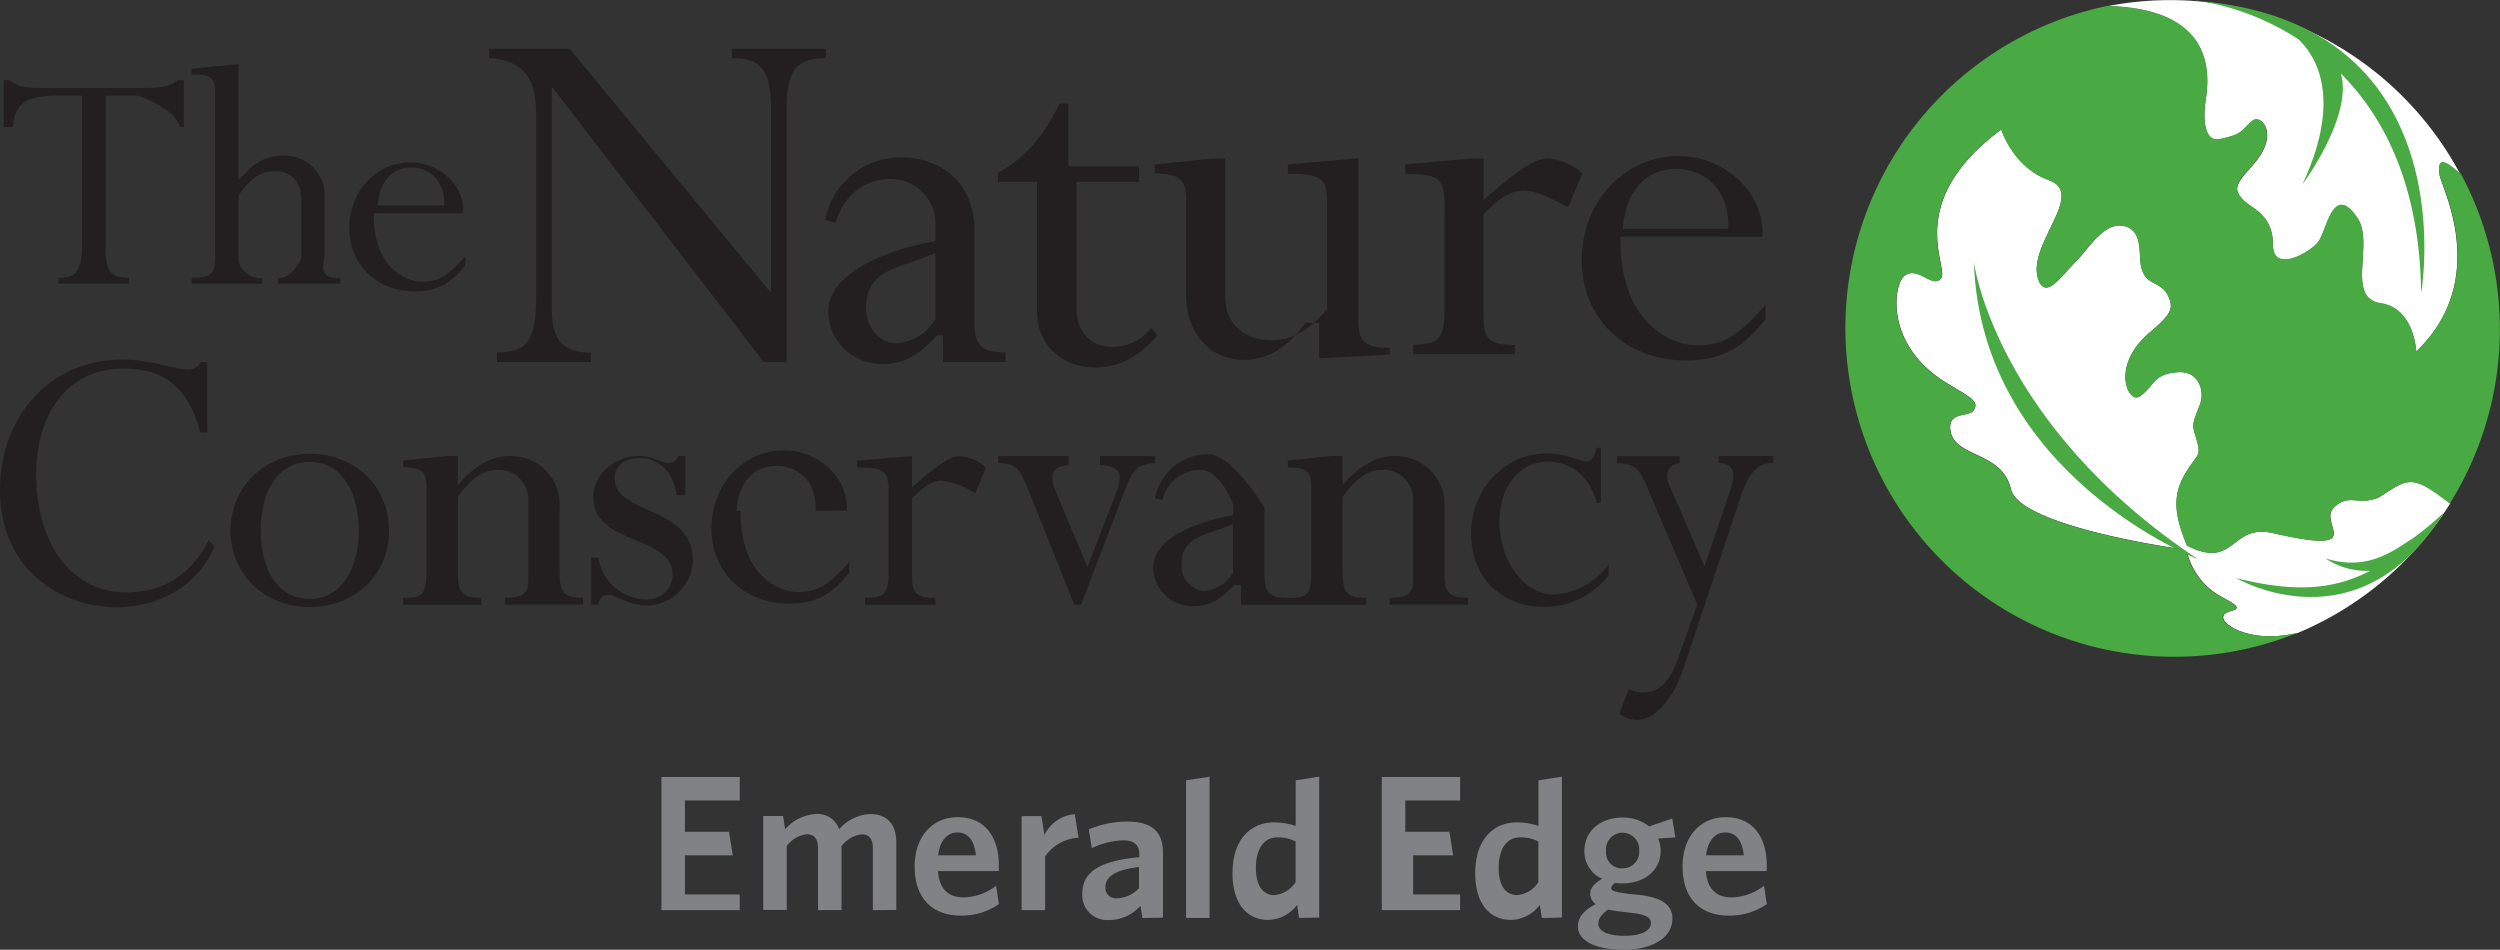 <svg xmlns="http://www.w3.org/2000/svg" viewBox="0 0 319.27 121.29"><rect x="0" y="0" width="319.27" height="121.29" fill="#333333" stroke="none"/><defs><style>.cls-1{fill:#fff;}.cls-2{fill:#49a942;}.cls-3{fill:#231f20;}.cls-4{fill:#808285;}</style></defs><title>Asset 26</title><g id="Layer_2" data-name="Layer 2"><g id="Layer_1-2" data-name="Layer 1"><path class="cls-1" d="M281.66,13c-.26,1.53-.37,5.28,1.83,4.8,2.92-.63,2.54-.93,4.15-2.33,1.07-.94,3.69,1.62,0,5.69-2,2.23-2.43,2.91-1.36,4.2s4,1.85,4,6c0,3.62,4.64,1,5.77-.42s1.91-7.67,5-3.09c2.22,3.26-1.57,10.23,3,10.92,3.75.56,4.4,4.84,4.51,5.92,0,.15,0,.25,0,.25,9.58-9.2,3.2-21.11,3-22.55-.41-2.58,1-1.64,2.69-.05A42,42,0,0,0,269.12.79c8.27.17,14,3.48,12.53,12.17Z"/><path class="cls-1" d="M303.67,63.57c-2.58,1-3.69-.62-5.61,1.25-2.1,2.05,4.62,6.08-7.75,3.26-5.53-1.26-4.77,4.75-11,1.59-1.72-4.09-1.77-6.5-.3-9.06,1.71-3,2.33-2,1.28-5.29-.41-1.29,0-1.86.67-3.66s-.19-4.28-2.72-4.14c-3.36.19-3,1.71-5,3.11-1.39.93-3.74-3.8,1.18-8.06,2.69-2.32,3.33-3.07,2.44-4.86s-2.63-1.19-3.32-3.33c-.53-1.64.29-4.73-2.07-5.47-2.68-.84-4.82,3-6.37,4.5-1.8,1.75-3.77,4.87-4.74,2.38-1.72-4.43,6.19-11,1.31-12.79-4.59-1.65-6.08-6.47-6.08-6.47-12.6,9.35-6.63,17.57-7.68,19s-3.07-1.77-4.77-.23c-1.31,1.19-2.48,8.83,5.59,13.68,3.06,1.84,4.06,2.31,3.33,3.42-.59.88-3,.14-3,2.16.08,4,6.58,2.84,7.76,7.91,1.11,4.74,21.26,7.57,21.26,7.57s.09,0,.26.06l1,.53a8.92,8.92,0,0,0,4.3,5.55c4.64,2.39-.28,1.24.35,2.92.32.86,3.61,3.08,9.46,1.73a42.15,42.15,0,0,0,19.48-16.57c-5-3.91-5.38-3.1-9.18-.71Z"/><path class="cls-2" d="M278.31,70.12c-.17,0-.28-.08-.26-.06s-20.15-2.83-21.26-7.57c-1.18-5.07-7.68-3.86-7.76-7.91,0-2,2.41-1.28,3-2.16.73-1.11-.27-1.58-3.33-3.42-8.07-4.85-6.9-12.49-5.59-13.68,1.7-1.54,3.72,1.68,4.77.23s-4.92-9.68,7.68-19c0,0,1.49,4.82,6.08,6.47,4.88,1.75-3,8.36-1.31,12.79,1,2.49,2.94-.63,4.74-2.38,1.55-1.5,3.68-5.33,6.37-4.5,2.36.74,1.54,3.83,2.07,5.47.69,2.14,2.39,1.47,3.32,3.33s.26,2.54-2.44,4.86c-4.92,4.26-2.57,9-1.18,8.06,2.08-1.39,1.68-2.92,5-3.11,2.53-.14,3.4,2.35,2.72,4.14s-1.08,2.37-.67,3.66c1,3.3.43,2.29-1.28,5.29-1.47,2.56-1.41,5,.3,9.06,6.2,3.15,5.45-2.85,11-1.59,12.37,2.82,5.65-1.21,7.75-3.26,1.91-1.87,3-.22,5.61-1.25,3.82-2.39,4.18-3.21,9.21.73a42,42,0,0,0,1.49-42c-1.75-1.63-3.2-2.65-2.78,0,.24,1.45,6.62,13.35-3,22.55,0,0,0-.1,0-.25-.11-1.09-.76-5.36-4.51-5.92-4.57-.68-.77-7.66-3-10.92-3.13-4.58-3.94,1.71-5,3.09s-5.77,4-5.77.42c0-4.12-2.89-4.63-4-6s-.63-2,1.36-4.2c3.65-4.07,1-6.63,0-5.69-1.6,1.4-1.22,1.7-4.15,2.33-2.19.48-2.09-3.27-1.83-4.8,1.51-8.7-4.27-12-12.56-12.17a42,42,0,1,0,24.3,80.06c-5.86,1.36-9.16-.87-9.48-1.72-.63-1.68,4.29-.53-.35-2.92a8.92,8.92,0,0,1-4.3-5.55l-1-.53Z"/><path class="cls-2" d="M280.68,71.4S253,60.68,252.08,33.48c0,0,2.67,20.67,28.6,37.92Z"/><path class="cls-2" d="M280.47.06A32.88,32.88,0,0,1,293.5,5c2.33,2.19,5.64,7.56.54,18.56,0,0,6.54-8.83,4.89-14.19,5.49,5.5,10.1,14.23,10.27,28.06,0,0,6.1-34.64-28.73-37.32Z"/><path class="cls-2" d="M308.09,68.78c-2.11,1.28-5.53,4.29-11.12,2.53a9.55,9.55,0,0,0,5.71,1.59c-4.49,2.32-9.35,2.87-17.05.94,0,0,15.59,9.19,26.48-8.4a38.41,38.41,0,0,1-4,3.33Z"/><path class="cls-3" d="M13.47,31.61c0,3,.63,3.87,3,3.87v.75h-9v-.75c1.89,0,3-.53,3-4V12.23H6.79c-3.38.07-4.92,1-5.14,4H.47v-6h.76a3.35,3.35,0,0,0,1.4.76,10.21,10.21,0,0,0,2.47.24H18.58c2.24,0,3.28-.29,4.09-1h.81v6h-.54c-.49-2.43-5.32-4-5.32-4H13.47V31.61Z"/><path class="cls-3" d="M41.47,32.53c-.5,2.38-.06,3,2,3v.71h-8v-.71c2,0,3-2.51,3-2.51V25.4c0-2.17-1.29-3.54-3.26-3.54s-3.18.87-4.74,3.08v8.48a3,3,0,0,0,3,2.11v.71h-9v-.76c2.52,0,3-.49,3-3V11.89c0-2.05-.62-2.36-3-2.36V8.77l5.42-.54h.58V23c2-2.29,3.55-3.12,5.63-3.12a5.12,5.12,0,0,1,5.37,5.4v7.28Z"/><path class="cls-3" d="M56.73,26.23c.13-3.43-2.2-4.84-4.18-4.84-2.59,0-4.13,1.93-4.31,4.84Zm-9,1c-.08,7,4.09,8.75,6.2,8.75s3.25-.75,5.5-3.25v1.15c-1.89,2.42-3.7,3.33-6.42,3.33-4.88,0-8.4-3.38-8.4-8.09s3.43-8.39,7.83-8.39c3.61,0,6.95,2.9,6.73,6.51Z"/><path class="cls-3" d="M100.47,46.23H97.53l-26.93-35h-.13V39.49c0,4.08,1.53,5.55,5,5.55v1.2h-12V45c3.38,0,5-1,5-6.83V14.8c0-4.46-1.2-7-6-7.39V6.23H72.75l25.58,31h.14V13.95c0-5.21-1.43-6.53-5-6.53V6.23h12V7.42c-3.78,0-5,1.61-5,6.28V46.23Z"/><path class="cls-3" d="M136.47,21.23h9v2h-8V39.13c0,3.41,1.84,5.16,4.71,5.16A6.14,6.14,0,0,0,147,41.91l.81.91c-2.28,2.72-4.92,4.11-7.87,4.11-4.41,0-7.5-2.93-7.5-7.18V23.23h-5V22.06c3.2-1.65,5.86-4.62,7.87-8.83h1.13v8Z"/><path class="cls-3" d="M173.47,40.93c0,2.72.85,3.49,4,3.49v.86l-9,.49V41.23H166.7c-2.22,3.16-4.82,4.73-7.87,4.73-4.44,0-7.36-3.63-7.36-8.16V25.38c0-2.33-.76-3.23-4-3.23V21l7.23-.75h1.77V37.87c0,3.49,2.39,5.58,6,5.58,2.54,0,4.85-1.32,7-4V26.09c0-3.42-.58-3.83-5-3.9V21l8.69-.77h.31v20.7Z"/><path class="cls-3" d="M189.47,40.63c0,2.68.81,3.43,4,3.43v1.17h-13V44c3.6,0,4-1,4-4.74V26.23c0-3.62-.89-4-5-4V21l8.49-.77h1.51v5.29c4.48-3.91,6.58-5.29,8.21-5.29a7.46,7.46,0,0,1,4.41,1.92l-1.83,4.33c-2-1.1-4.07-2.13-5.7-2.13s-2.92.82-5.09,3V40.63Z"/><path class="cls-3" d="M220.71,29.23c.21-5.44-3.49-7.67-6.62-7.67-4.11,0-6.55,3.07-6.83,7.67Zm-13.77,1c-.14,11.08,6.48,13.87,9.83,13.87s5.16-1.19,8.71-5.16v1.81c-3,3.83-5.86,5.29-10.18,5.29C207.56,46,202,40.69,202,33.23s5.44-13.31,12.41-13.31c5.72,0,11,4.6,10.66,10.32Z"/><path class="cls-3" d="M25.58,55.23c-1.47-5.68-4.58-8.16-9.79-8.16-7.26,0-11.16,5.84-11.16,13.58,0,9,4.69,15,11.47,15,4.74,0,8.27-2.21,10.53-6.63l.79.74c-2,4.79-6.79,7.79-12.58,7.79C7.58,77.54,0,72.59,0,62.55,0,53,6.58,45.92,15.58,45.92c3.79,0,6.63,1.26,8.42,1.26a1.66,1.66,0,0,0,1.63-.95h.84v9Z"/><path class="cls-3" d="M39.56,59c-3.91,0-6.26,3.44-6.26,8.76,0,4.75,2,8.72,6.26,8.72s6.26-4.23,6.26-8.72c0-4.64-2-8.76-6.26-8.76Zm0,18.52c-5.79,0-10.12-4.17-10.12-9.76s4.33-9.81,10.12-9.81,10.12,4.17,10.12,9.81-4.33,9.76-10.12,9.76Z"/><path class="cls-3" d="M71.47,73.21c0,2.4.5,3.13,3,3.13v.89h-10v-.89c2.36,0,3-.57,3-2.29V64a3.8,3.8,0,0,0-4-4c-1.75,0-3.3,1.1-5,3.45V72.8c0,2.82.35,3.55,3,3.55v.89h-10v-.89c2.39,0,3-.21,3-3.55V62.41c0-2.24-.56-2.71-3-2.71v-.89l5.6-.58h1.4v3.7c2.2-2.5,4.35-3.7,6.71-3.7a6.22,6.22,0,0,1,6.29,6.63v8.36Z"/><path class="cls-3" d="M86.4,63.23c-.38-3.13-2.47-4.72-4.73-4.72-1.88,0-3.18,1-3.18,2.54,0,4.77,10,3.5,10,10.5a6,6,0,0,1-6,5.78c-2.1,0-3.93-1.38-4.84-1.38a1.29,1.29,0,0,0-1.24,1.27h-.91v-6h.91a6.29,6.29,0,0,0,6.14,5.32,3.18,3.18,0,0,0,3.34-3.15c0-5.1-10.12-3.71-10.12-9.9,0-2.84,2.64-5.26,5.81-5.26,2,0,2.59.88,3.88.88a1.2,1.2,0,0,0,1.13-.88h.92v5Z"/><path class="cls-3" d="M104.17,65.23c.15-4.07-2.61-5.73-5-5.73-3.08,0-4.9,2.29-5.12,5.73Zm-9.58,0c-.1,8.3,4.85,10.38,7.36,10.38s3.86-.89,6.52-3.86v1.35c-2.24,2.87-4.38,4-7.62,4-5.79,0-10-4-10-9.6s4.07-10,9.29-10c4.28,0,8.25,3.45,8,7.72Z"/><path class="cls-3" d="M116.47,73.74c0,2,.61,2.61,3,2.61v.89h-9v-.89c2.7,0,3-.73,3-3.55V62.72c0-2.71-.71-3-4-3v-.89l6.8-.58h.2v4c3.35-3,4.93-4,6.15-4a5.55,5.55,0,0,1,3.3,1.46L124.55,63a10.16,10.16,0,0,0-4.27-1.61c-1.17,0-2.18.63-3.81,2.24V73.74Z"/><path class="cls-3" d="M138.88,72.42l3.6-9.34c.89-2.4.89-3.49-2-3.7V58.23h7v.89c-2.12.21-2.64.68-3.52,2.68l-5.89,15.42h-.87L131.35,62.6c-1.24-3-1.71-3.37-3.88-3.47v-.89h9v1.15c-2.08.16-2.55,1.15-1.71,3.18l4.12,9.86Z"/><path class="cls-3" d="M184.47,73.21c0,2.4.5,3.13,3,3.13v.89h-10v-.89c2.36,0,3-.57,3-2.29V64a3.79,3.79,0,0,0-4-4c-1.75,0-3.3,1.1-5,3.45V72.8c0,2.82.35,3.55,3,3.55v.89h-10v-.89c2.39,0,3-.21,3-3.55V62.41c0-2.24-.56-2.71-3-2.71v-.89l5.59-.58h1.41v3.7c2.2-2.5,4.35-3.7,6.71-3.7a6.22,6.22,0,0,1,6.29,6.63v8.36Z"/><path class="cls-3" d="M204.47,64.23h-.55c-.79-3.13-3.13-5.27-6.21-5.27-3.65,0-6.21,3.13-6.21,7.67,0,5.06,3.18,9.29,6.94,9.29a9.25,9.25,0,0,0,7-3.86v1.36a10.13,10.13,0,0,1-8.28,4.07c-5.48,0-9.29-3.81-9.29-9.34,0-5.69,4.28-10.23,9.55-10.23,2.77,0,4.28,1,5.22,1,.47,0,.94-.36,1.25-1.73h.55v7Z"/><path class="cls-3" d="M217.66,72.37l3.3-9.76c.74-2.19.58-3.39-1.49-3.49v-.89h7v.89c-2,0-3.14,1.25-4.16,4.33l-7.25,21.76c-1.44,4.28-3.81,6.73-6,6.73a3.93,3.93,0,0,1-2.26-.78L208,88a3.85,3.85,0,0,0,1.75.42c2.21,0,3.5-1.3,4.63-4.54l2.37-6.68-6.53-15.29c-.93-2.14-1.6-2.71-3.7-2.76v-.89h8v.89c-1.43.21-2,1.25-1.32,2.82l4.51,10.43Z"/><path class="cls-3" d="M119.47,40.7a6.19,6.19,0,0,1-5.09,3.14c-2,0-3.77-2-3.77-4.53,0-5,4.18-4.94,8.85-7V40.7Zm5,.09V29.67c0-7.07-5.08-9.58-9.44-9.58a9.83,9.83,0,0,0-9.65,8l1.33.37c1.27-4.31,4.86-6.1,8.23-5.48a5.68,5.68,0,0,1,4.52,5.64V30.8s-13.7,2.09-13.7,9.13a6.84,6.84,0,0,0,7,6.55c2.58,0,4.47-1,6.92-3.67h.74v3.42h8V45c-3.33,0-4-1-4-4.23Z"/><path class="cls-3" d="M157.47,73.13a4.59,4.59,0,0,1-3.77,2.33,3.14,3.14,0,0,1-2.79-3.36c0-3.72,3.1-3.67,6.56-5.17v6.2Zm4,.07V64.76S157.33,58,154.28,58a6.89,6.89,0,0,0-6.77,5.63l.93.26A5.05,5.05,0,0,1,153.3,60c2.58,0,4.18,4.45,4.18,4.45v1.34s-10.22,1.55-10.22,6.77a5.07,5.07,0,0,0,5.22,4.86c1.91,0,3.32-.76,5.13-2.72h.88v2.54h6v-.89c-2.5,0-3-.73-3-3.14Z"/><polygon class="cls-4" points="84.47 116.23 84.47 99.23 94.47 99.23 94.47 102.23 87.47 102.23 87.47 106.23 93.1 106.23 93.58 109.23 87.47 109.23 87.47 114.23 94.47 114.23 94.47 116.23 84.47 116.23 84.47 116.23"/><path class="cls-4" d="M111.47,116.23v-7.9c0-1.05-.36-1.78-1.42-1.78a3.81,3.81,0,0,0-2.58,1.5v8.17h-3v-7.9c0-1.05-.38-1.78-1.44-1.78a3.78,3.78,0,0,0-2.56,1.5v8.17h-3v-12H100l.27,1.69a5.6,5.6,0,0,1,3.9-1.94,2.91,2.91,0,0,1,3,1.94,5.61,5.61,0,0,1,3.95-1.94c2.23,0,3.34,1.37,3.34,3.6v8.65Z"/><path class="cls-4" d="M119.81,109.23h4.82c-.2-1.87-.95-2.92-2.4-2.92-1.2,0-2.2,1-2.42,2.92Zm2.9,7.7c-3.37,0-5.9-1.92-5.9-6.27,0-3.92,2.35-6.3,5.5-6.3,3.62,0,5.25,2.72,5.25,6.15,0,.25,0,.55,0,.73h-7.77c.15,2.37,1.42,3.37,3.27,3.37a7,7,0,0,0,4.15-1.5l.35,2.35a8.25,8.25,0,0,1-4.82,1.47Z"/><path class="cls-4" d="M133.47,109.35v6.88h-3v-12H133l.38,2.41a4.71,4.71,0,0,1,3.88-2.66l.48,3a5.56,5.56,0,0,0-4.28,2.41Z"/><path class="cls-4" d="M145.47,110.72c-3.47.42-4.3,1.45-4.3,2.6a1.32,1.32,0,0,0,1.47,1.4,4,4,0,0,0,2.82-1.3v-2.7Zm.43,6.52-.25-1.57a5.33,5.33,0,0,1-4,1.82,3.16,3.16,0,0,1-3.43-3.35c0-2.92,2.4-4.2,7.28-4.67v-.35c0-1.3-.75-1.8-2.07-1.8a9.94,9.94,0,0,0-4,1l-.38-2.4a12.5,12.5,0,0,1,4.8-1c3.13,0,4.67,1.15,4.67,4v8.27Z"/><polygon class="cls-4" points="151.47 117.23 151.47 99.66 154.47 99.19 154.47 117.23 151.47 117.23 151.47 117.23"/><path class="cls-4" d="M165.47,107.47a4.86,4.86,0,0,0-2.35-.53c-1.57,0-2.73,1.28-2.73,3.92,0,2.35,1,3.45,2.32,3.45a3.56,3.56,0,0,0,2.75-1.65v-5.2Zm.43,9.76-.25-1.67a4.72,4.72,0,0,1-3.7,1.92c-2.52,0-4.55-1.87-4.55-5.95,0-4.5,2.48-6.5,5.27-6.5a8.49,8.49,0,0,1,2.8.45V99.66l3-.48v18Z"/><polygon class="cls-4" points="176.47 116.23 176.47 99.23 186.47 99.23 186.47 102.23 179.47 102.23 179.47 106.23 185.1 106.23 185.58 109.23 180.47 109.23 180.47 114.23 186.47 114.23 186.47 116.23 176.47 116.23 176.47 116.23"/><path class="cls-4" d="M196.47,107.47a4.86,4.86,0,0,0-2.35-.53c-1.57,0-2.73,1.28-2.73,3.92,0,2.35,1,3.45,2.32,3.45a3.56,3.56,0,0,0,2.75-1.65v-5.2Zm.43,9.76-.25-1.67a4.73,4.73,0,0,1-3.7,1.92c-2.53,0-4.55-1.87-4.55-5.95,0-4.5,2.48-6.5,5.27-6.5a8.5,8.5,0,0,1,2.8.45V99.66l3-.48v18Z"/><path class="cls-4" d="M207.21,106.34a2.12,2.12,0,0,0-2.1,2.35,2,2,0,0,0,2.1,2.2,2.09,2.09,0,0,0,2.13-2.27,2.12,2.12,0,0,0-2.13-2.27Zm-1.82,9.82c-.87.6-1.27,1.17-1.27,1.8,0,.9,1.07,1.55,3.35,1.55s3.37-.73,3.37-1.62c0-.65-.52-1-2-1.25l-1.62-.2a17.5,17.5,0,0,1-1.8-.27Zm1.87,5.12c-3.27,0-5.75-1-5.75-3,0-1.15.77-2,2.27-2.82a1.65,1.65,0,0,1-.7-1.33c0-.68.52-1.33,1.53-1.9a3.8,3.8,0,0,1-2.27-3.55c0-2.62,2.15-4.27,4.85-4.27a5.27,5.27,0,0,1,3.42,1.13l2.95-1,.4,2.4-2.2.15a4.12,4.12,0,0,1,.32,1.57c0,2.6-2.22,4.15-4.82,4.15a6.23,6.23,0,0,1-1-.05c-.3.2-.48.43-.48.63,0,.4.38.5,2.25.77l1.55.15c2.47.35,4,1.13,4,3,0,2.6-2.85,4-6.35,4Z"/><path class="cls-4" d="M217.88,109.23h4.82c-.2-1.87-.95-2.92-2.4-2.92-1.2,0-2.2,1-2.42,2.92Zm2.9,7.7c-3.37,0-5.9-1.92-5.9-6.27,0-3.92,2.35-6.3,5.5-6.3,3.62,0,5.25,2.72,5.25,6.15,0,.25,0,.55,0,.73h-7.77c.15,2.37,1.43,3.37,3.27,3.37a7,7,0,0,0,4.15-1.5l.35,2.35a8.25,8.25,0,0,1-4.82,1.47Z"/></g></g></svg>